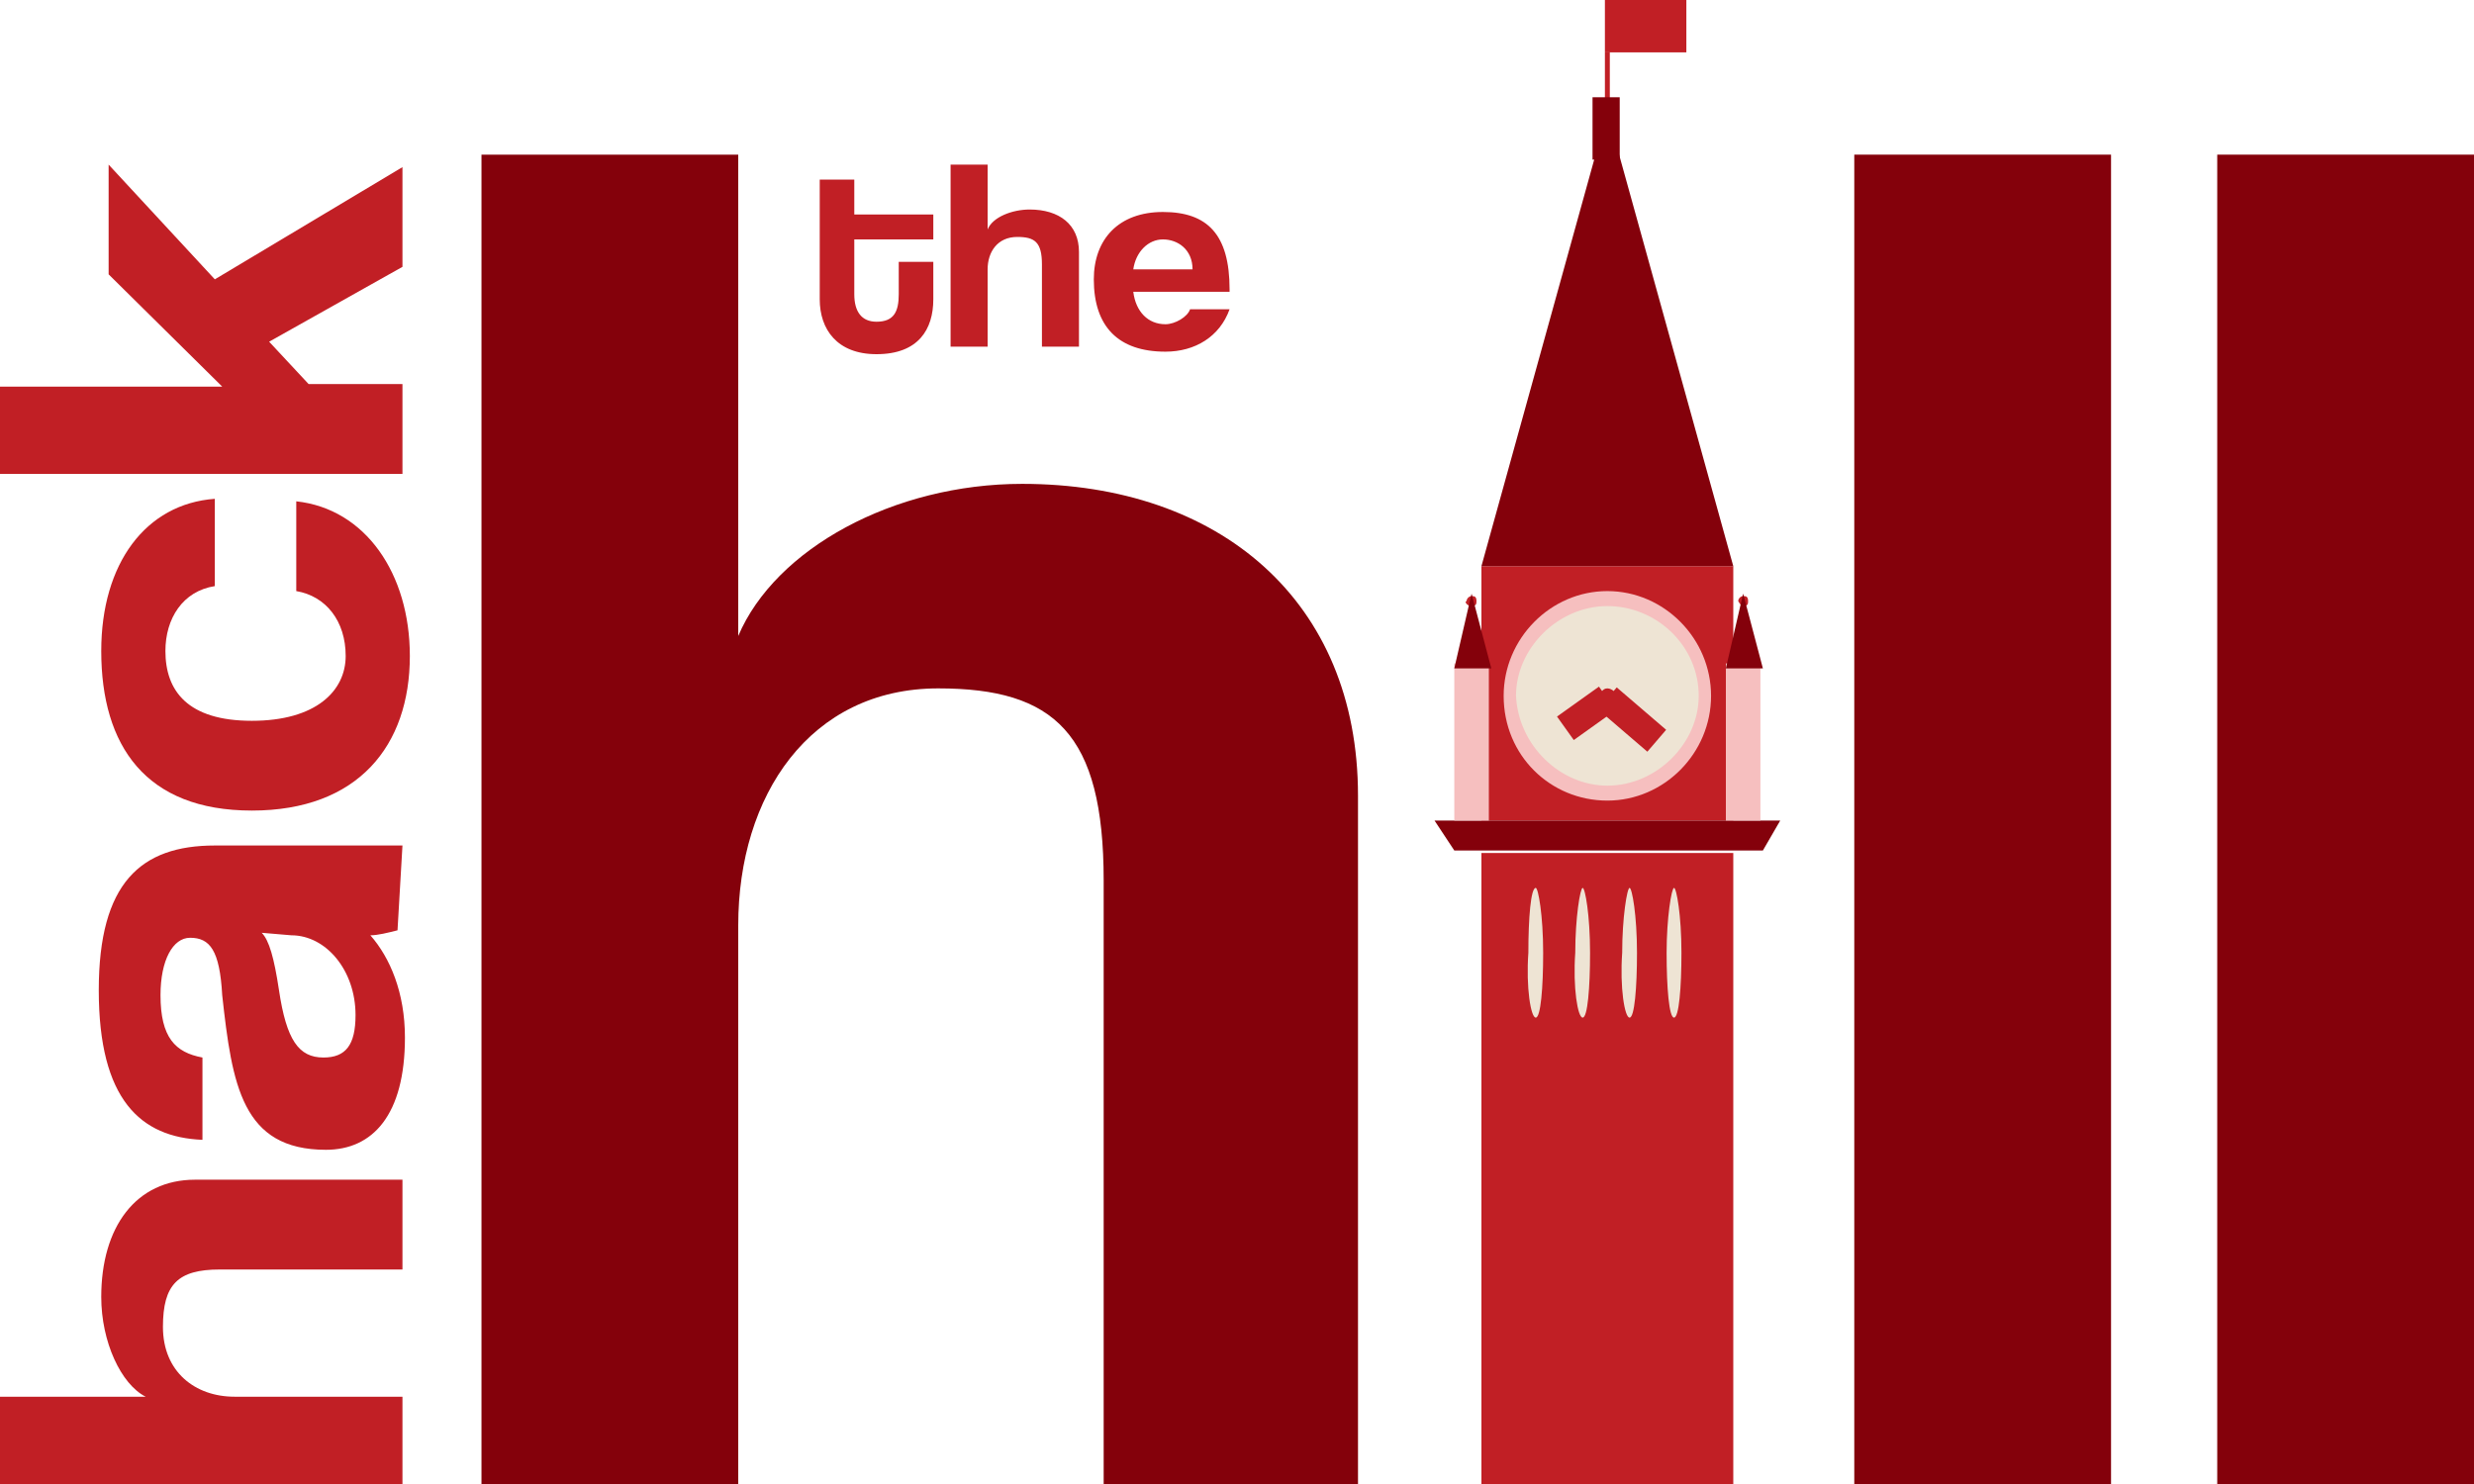 <svg width="65" height="39" viewBox="0 0 65 39" fill="none" xmlns="http://www.w3.org/2000/svg">
<g clip-path="url(#clip0_1_211)">
<path d="M42.23 1.376H42.166V3.015H42.295V1.376H42.23Z" fill="#C11F25"/>
<path d="M45.539 22.417H38.922V39.066H45.539V22.417Z" fill="#C11F25"/>
<path d="M45.539 14.879H38.922V21.565H45.539V14.879Z" fill="#C11F25"/>
<path d="M37.69 21.565H46.772L46.317 22.351H38.209L37.69 21.565Z" fill="#84010B"/>
<path d="M38.663 15.928C38.792 15.928 38.792 15.862 38.792 15.797C38.792 15.666 38.727 15.666 38.663 15.666C38.598 15.666 38.533 15.731 38.533 15.797C38.468 15.797 38.533 15.928 38.663 15.928Z" fill="#C11F25"/>
<path d="M45.798 15.928C45.928 15.928 45.928 15.862 45.928 15.797C45.928 15.666 45.863 15.666 45.798 15.666C45.733 15.666 45.669 15.731 45.669 15.797C45.669 15.797 45.733 15.928 45.798 15.928Z" fill="#C11F25"/>
<path d="M42.23 2.95L45.539 14.879H38.922L42.23 2.95Z" fill="#84010B"/>
<path d="M42.555 2.556H41.841V4.195H42.555V2.556Z" fill="#84010B"/>
<path d="M46.252 17.435H45.344V21.565H46.252V17.435Z" fill="#F6BFBF"/>
<path d="M39.117 17.435H38.209V21.565H39.117V17.435Z" fill="#F6BFBF"/>
<path d="M40.349 26.743C40.479 26.743 40.544 25.956 40.544 25.039C40.544 24.055 40.414 23.334 40.349 23.334C40.22 23.334 40.155 24.121 40.155 25.039C40.09 25.956 40.22 26.743 40.349 26.743Z" fill="#EEE4D4"/>
<path d="M41.582 26.743C41.712 26.743 41.776 25.956 41.776 25.039C41.776 24.055 41.647 23.334 41.582 23.334C41.517 23.334 41.387 24.121 41.387 25.039C41.322 25.956 41.452 26.743 41.582 26.743Z" fill="#EEE4D4"/>
<path d="M43.982 26.743C44.112 26.743 44.177 25.956 44.177 25.039C44.177 24.055 44.047 23.334 43.982 23.334C43.917 23.334 43.787 24.121 43.787 25.039C43.787 25.956 43.852 26.743 43.982 26.743Z" fill="#EEE4D4"/>
<path d="M42.814 26.743C42.944 26.743 43.009 25.956 43.009 25.039C43.009 24.055 42.879 23.334 42.814 23.334C42.749 23.334 42.62 24.121 42.62 25.039C42.555 25.956 42.685 26.743 42.814 26.743Z" fill="#EEE4D4"/>
<path d="M44.306 0H42.166V1.376H44.306V0Z" fill="#C11F25"/>
<path d="M38.663 15.6L38.209 17.566H39.182L38.663 15.6Z" fill="#84010B"/>
<path d="M45.798 15.6L45.344 17.566H46.317L45.798 15.6Z" fill="#84010B"/>
<path d="M42.23 21.04C43.722 21.04 44.955 19.795 44.955 18.287C44.955 16.78 43.722 15.534 42.23 15.534C40.739 15.534 39.506 16.78 39.506 18.287C39.506 19.86 40.739 21.04 42.23 21.04Z" fill="#F6BFBF"/>
<path d="M42.231 20.647C43.528 20.647 44.631 19.533 44.631 18.287C44.631 16.977 43.528 15.928 42.231 15.928C40.933 15.928 39.83 17.042 39.83 18.287C39.895 19.598 40.998 20.647 42.231 20.647Z" fill="#EEE4D4"/>
<path d="M42.23 18.615C42.36 18.615 42.49 18.484 42.49 18.353C42.49 18.222 42.36 18.091 42.23 18.091C42.101 18.091 42.036 18.222 42.036 18.353C41.971 18.419 42.101 18.615 42.23 18.615Z" fill="#C11F25"/>
<path d="M42.23 18.353L41.128 19.14" stroke="#C11F25" stroke-width="0.758"/>
<path d="M42.23 18.353L43.528 19.467" stroke="#C11F25" stroke-width="0.758"/>
<path d="M35.679 39V20.909C35.679 15.797 32.046 12.716 26.856 12.716C23.483 12.716 20.369 14.42 19.396 16.714V4.064H12.65V39H19.396V24.318C19.396 20.909 21.277 18.091 24.651 18.091C27.7 18.091 28.997 19.271 28.997 23.138V39H35.679Z" fill="#84010B"/>
<path d="M55.464 39V4.064H48.718V39H55.464ZM65 39V4.064H58.254V39H65Z" fill="#84010B"/>
<path d="M10.574 31.003H5.125C3.568 31.003 2.66 32.249 2.66 34.084C2.66 35.264 3.179 36.378 3.827 36.706H0V39.066H10.574V36.706H6.163C5.125 36.706 4.281 36.05 4.281 34.871C4.281 33.756 4.671 33.363 5.773 33.363H10.574V31.003ZM7.655 24.58C8.563 24.58 9.341 25.497 9.341 26.677C9.341 27.464 9.082 27.792 8.498 27.792C7.849 27.792 7.525 27.333 7.33 26.022C7.201 25.17 7.071 24.711 6.876 24.514L7.655 24.58ZM10.574 22.22H5.644C3.698 22.22 2.595 23.203 2.595 26.022C2.595 28.906 3.698 29.889 5.319 29.955V27.792C4.606 27.66 4.217 27.267 4.217 26.153C4.217 25.235 4.541 24.645 4.995 24.645C5.514 24.645 5.773 24.973 5.838 26.153C6.098 28.513 6.357 30.217 8.563 30.217C9.795 30.217 10.639 29.299 10.639 27.267C10.639 26.087 10.249 25.17 9.731 24.58C9.925 24.58 10.185 24.514 10.444 24.449L10.574 22.22ZM7.784 15.534C8.563 15.665 9.082 16.321 9.082 17.239C9.082 18.156 8.303 18.943 6.617 18.943C4.93 18.943 4.346 18.156 4.346 17.108C4.346 16.256 4.8 15.534 5.644 15.403V13.109C3.827 13.24 2.66 14.813 2.66 17.108C2.66 19.598 3.827 21.302 6.617 21.302C9.406 21.302 10.768 19.598 10.768 17.239C10.768 15.076 9.601 13.371 7.784 13.175V15.534ZM10.574 4.392L5.644 7.341L2.854 4.326V7.21L5.838 10.16H0V12.454H10.574V10.094H8.109L7.071 8.98L10.574 7.013V4.392Z" fill="#C11F25"/>
<path d="M23.613 7.734C23.613 8.193 23.483 8.455 23.029 8.455C22.64 8.455 22.445 8.193 22.445 7.734V6.292H24.521V5.637H22.445V4.719H21.537V7.866C21.537 8.652 21.991 9.308 23.029 9.308C24.132 9.308 24.521 8.652 24.521 7.866V6.882H23.613V7.734ZM28.348 9.111V6.62C28.348 5.899 27.829 5.506 27.051 5.506C26.597 5.506 26.078 5.703 25.948 6.03V4.326H24.975V9.111H25.948V7.079C25.948 6.62 26.208 6.227 26.727 6.227C27.181 6.227 27.375 6.358 27.375 6.948V9.111H28.348ZM29.775 7.079C29.84 6.62 30.165 6.292 30.554 6.292C30.943 6.292 31.332 6.555 31.332 7.079H29.775ZM32.305 7.603C32.305 6.161 31.722 5.571 30.554 5.571C29.386 5.571 28.738 6.292 28.738 7.341C28.738 8.587 29.386 9.242 30.619 9.242C31.397 9.242 32.046 8.849 32.305 8.128H31.267C31.203 8.324 30.878 8.521 30.619 8.521C30.165 8.521 29.84 8.193 29.775 7.669H32.305V7.603Z" fill="#C11F25"/>
</g>
<defs>
<clipPath id="clip0_1_211">
<rect width="65" height="39" fill="white"/>
</clipPath>
</defs>
</svg>
